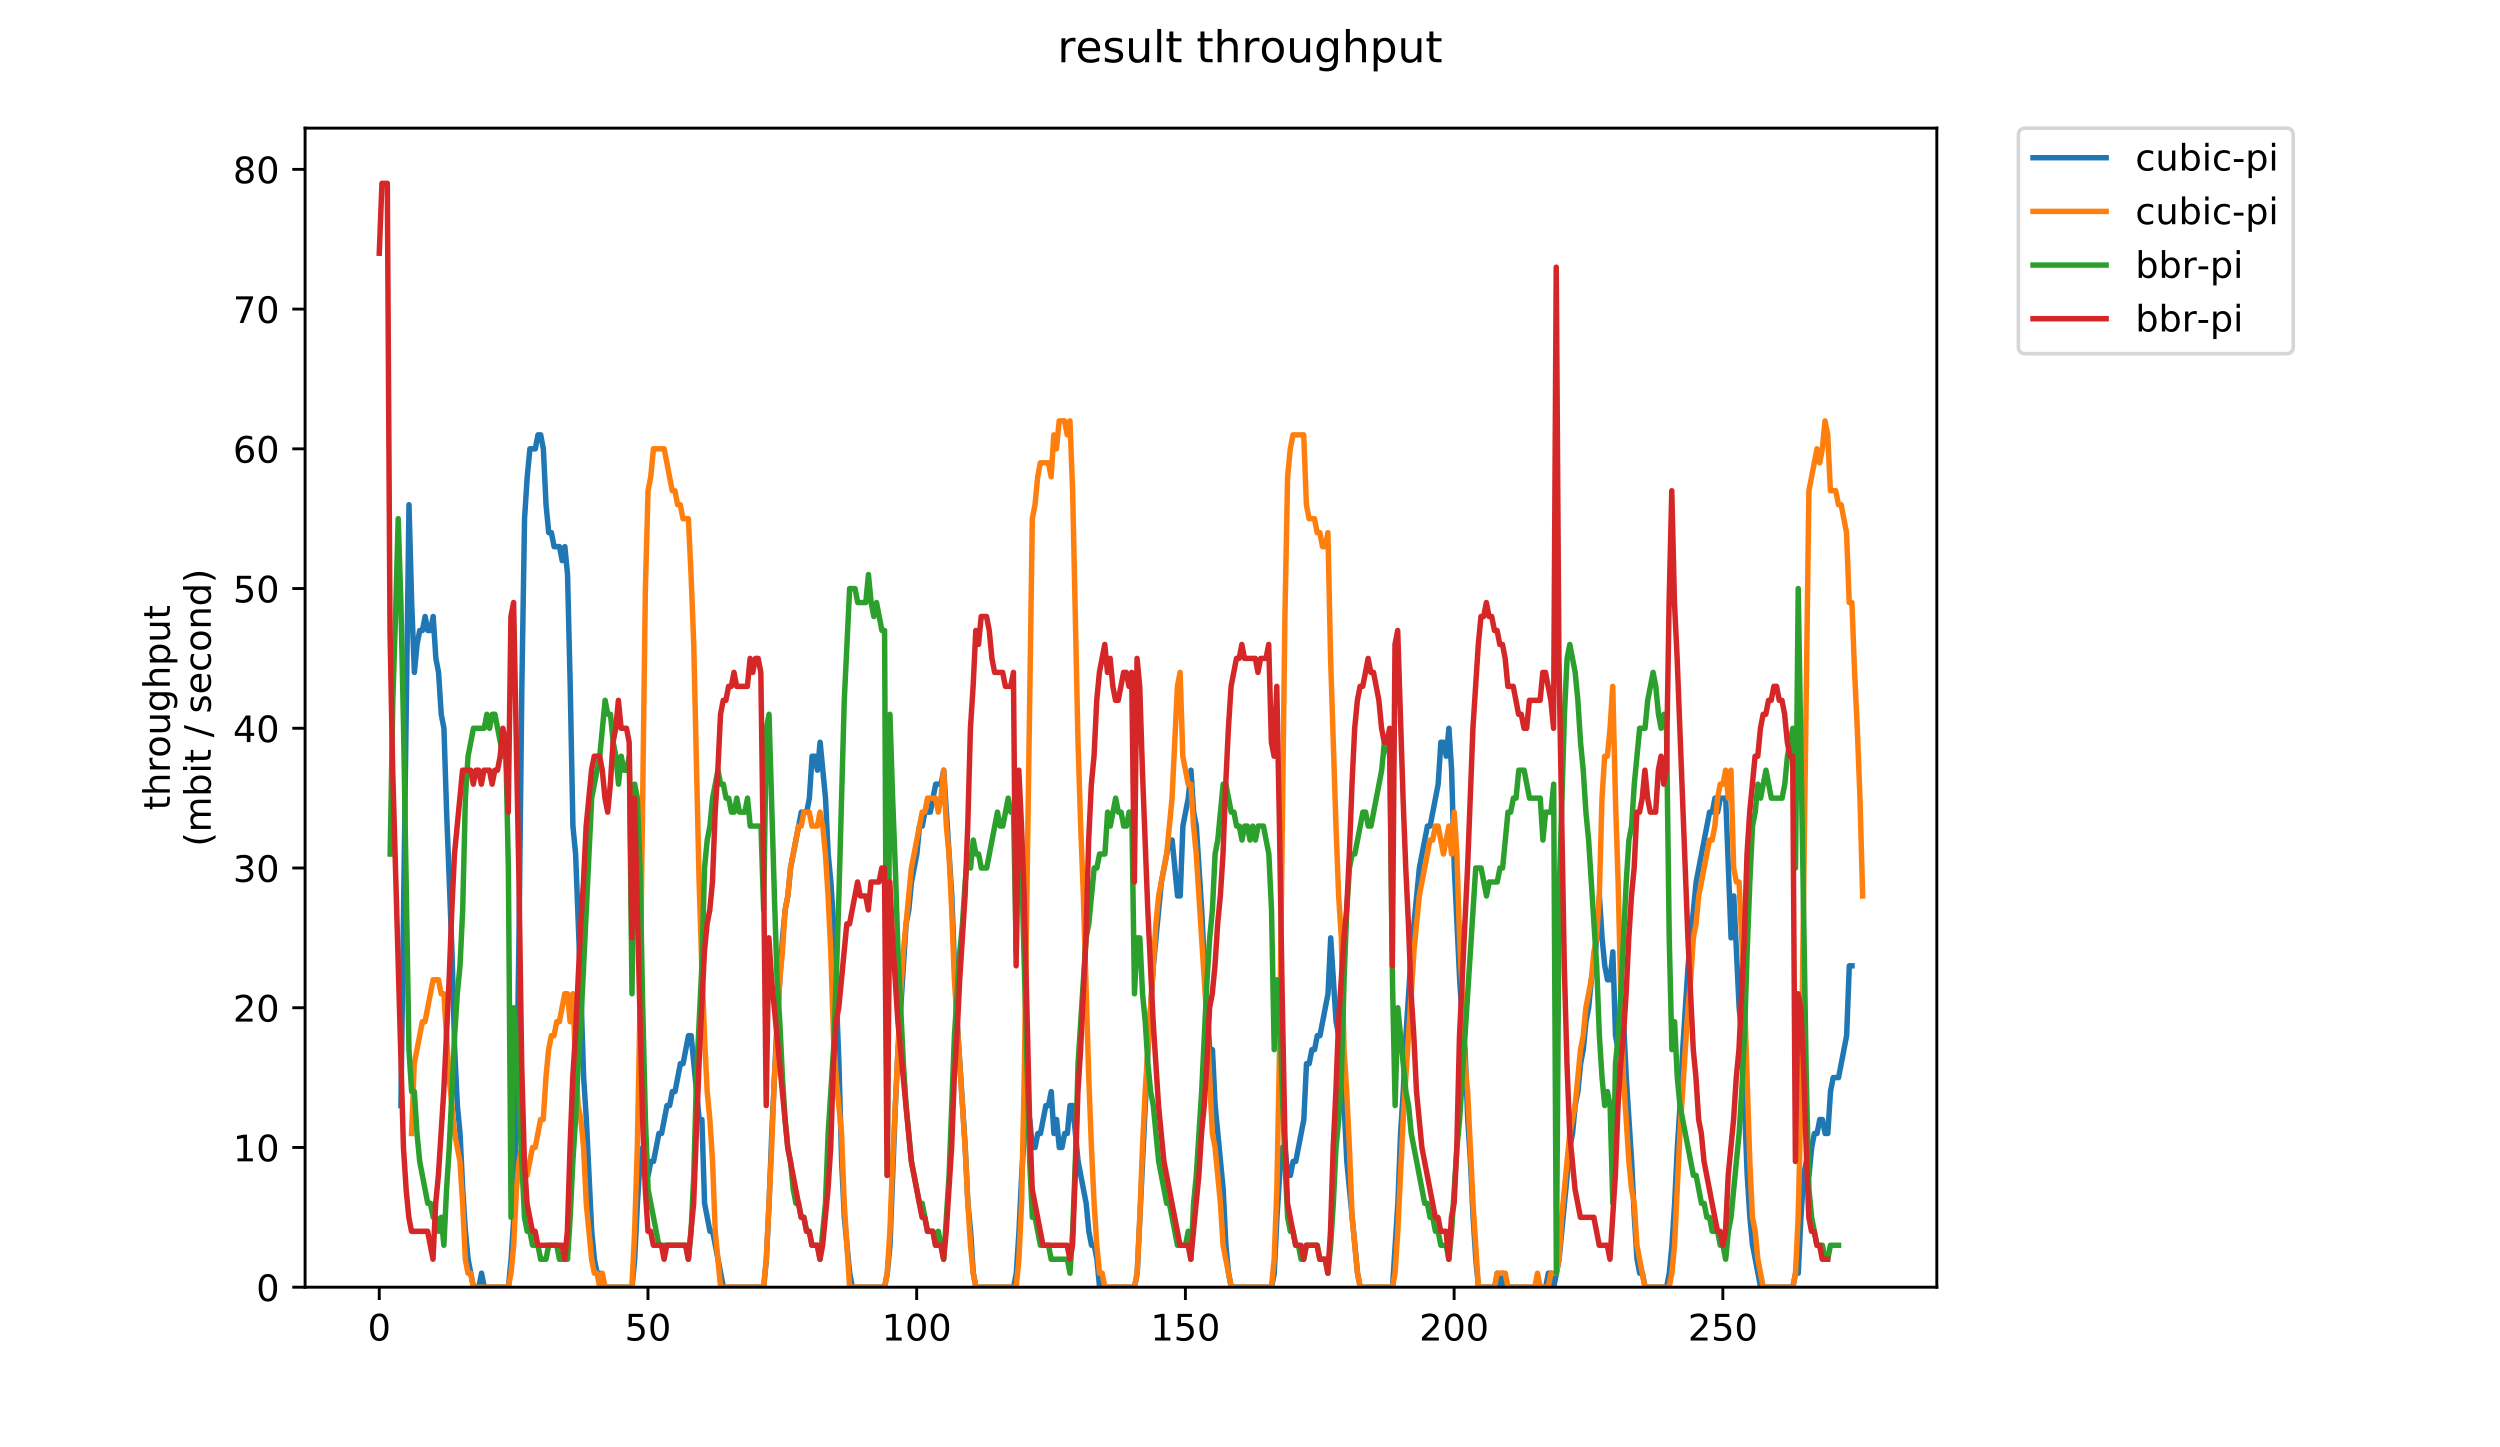<?xml version="1.0" encoding="utf-8" standalone="no"?>
<!DOCTYPE svg PUBLIC "-//W3C//DTD SVG 1.1//EN"
  "http://www.w3.org/Graphics/SVG/1.1/DTD/svg11.dtd">
<!-- Created with matplotlib (https://matplotlib.org/) -->
<svg height="396pt" version="1.1" viewBox="0 0 684 396" width="684pt" xmlns="http://www.w3.org/2000/svg" xmlns:xlink="http://www.w3.org/1999/xlink">
 <defs>
  <style type="text/css">
*{stroke-linecap:butt;stroke-linejoin:round;}
  </style>
 </defs>
 <g id="figure_1">
  <g id="patch_1">
   <path d="M 0 396 
L 684 396 
L 684 0 
L 0 0 
z
" style="fill:#ffffff;"/>
  </g>
  <g id="axes_1">
   <g id="patch_2">
    <path d="M 83.472 352.174 
L 529.913 352.174 
L 529.913 35.062 
L 83.472 35.062 
z
" style="fill:#ffffff;"/>
   </g>
   <g id="matplotlib.axis_1">
    <g id="xtick_1">
     <g id="line2d_1">
      <defs>
       <path d="M 0 0 
L 0 3.5 
" id="mea3d37db70" style="stroke:#000000;stroke-width:0.8;"/>
      </defs>
      <g>
       <use style="stroke:#000000;stroke-width:0.8;" x="103.765" xlink:href="#mea3d37db70" y="352.174"/>
      </g>
     </g>
     <g id="text_1">
      <!-- 0 -->
      <defs>
       <path d="M 31.781 66.406 
Q 24.172 66.406 20.328 58.906 
Q 16.5 51.422 16.5 36.375 
Q 16.5 21.391 20.328 13.891 
Q 24.172 6.391 31.781 6.391 
Q 39.453 6.391 43.281 13.891 
Q 47.125 21.391 47.125 36.375 
Q 47.125 51.422 43.281 58.906 
Q 39.453 66.406 31.781 66.406 
z
M 31.781 74.219 
Q 44.047 74.219 50.516 64.516 
Q 56.984 54.828 56.984 36.375 
Q 56.984 17.969 50.516 8.266 
Q 44.047 -1.422 31.781 -1.422 
Q 19.531 -1.422 13.062 8.266 
Q 6.594 17.969 6.594 36.375 
Q 6.594 54.828 13.062 64.516 
Q 19.531 74.219 31.781 74.219 
z
" id="DejaVuSans-48"/>
      </defs>
      <g transform="translate(100.584 366.773)scale(0.1 -0.1)">
       <use xlink:href="#DejaVuSans-48"/>
      </g>
     </g>
    </g>
    <g id="xtick_2">
     <g id="line2d_2">
      <g>
       <use style="stroke:#000000;stroke-width:0.8;" x="177.286" xlink:href="#mea3d37db70" y="352.174"/>
      </g>
     </g>
     <g id="text_2">
      <!-- 50 -->
      <defs>
       <path d="M 10.797 72.906 
L 49.516 72.906 
L 49.516 64.594 
L 19.828 64.594 
L 19.828 46.734 
Q 21.969 47.469 24.109 47.828 
Q 26.266 48.188 28.422 48.188 
Q 40.625 48.188 47.75 41.5 
Q 54.891 34.812 54.891 23.391 
Q 54.891 11.625 47.562 5.094 
Q 40.234 -1.422 26.906 -1.422 
Q 22.312 -1.422 17.547 -0.641 
Q 12.797 0.141 7.719 1.703 
L 7.719 11.625 
Q 12.109 9.234 16.797 8.062 
Q 21.484 6.891 26.703 6.891 
Q 35.156 6.891 40.078 11.328 
Q 45.016 15.766 45.016 23.391 
Q 45.016 31 40.078 35.438 
Q 35.156 39.891 26.703 39.891 
Q 22.75 39.891 18.812 39.016 
Q 14.891 38.141 10.797 36.281 
z
" id="DejaVuSans-53"/>
      </defs>
      <g transform="translate(170.923 366.773)scale(0.1 -0.1)">
       <use xlink:href="#DejaVuSans-53"/>
       <use x="63.623" xlink:href="#DejaVuSans-48"/>
      </g>
     </g>
    </g>
    <g id="xtick_3">
     <g id="line2d_3">
      <g>
       <use style="stroke:#000000;stroke-width:0.8;" x="250.806" xlink:href="#mea3d37db70" y="352.174"/>
      </g>
     </g>
     <g id="text_3">
      <!-- 100 -->
      <defs>
       <path d="M 12.406 8.297 
L 28.516 8.297 
L 28.516 63.922 
L 10.984 60.406 
L 10.984 69.391 
L 28.422 72.906 
L 38.281 72.906 
L 38.281 8.297 
L 54.391 8.297 
L 54.391 0 
L 12.406 0 
z
" id="DejaVuSans-49"/>
      </defs>
      <g transform="translate(241.262 366.773)scale(0.1 -0.1)">
       <use xlink:href="#DejaVuSans-49"/>
       <use x="63.623" xlink:href="#DejaVuSans-48"/>
       <use x="127.246" xlink:href="#DejaVuSans-48"/>
      </g>
     </g>
    </g>
    <g id="xtick_4">
     <g id="line2d_4">
      <g>
       <use style="stroke:#000000;stroke-width:0.8;" x="324.327" xlink:href="#mea3d37db70" y="352.174"/>
      </g>
     </g>
     <g id="text_4">
      <!-- 150 -->
      <g transform="translate(314.783 366.773)scale(0.1 -0.1)">
       <use xlink:href="#DejaVuSans-49"/>
       <use x="63.623" xlink:href="#DejaVuSans-53"/>
       <use x="127.246" xlink:href="#DejaVuSans-48"/>
      </g>
     </g>
    </g>
    <g id="xtick_5">
     <g id="line2d_5">
      <g>
       <use style="stroke:#000000;stroke-width:0.8;" x="397.847" xlink:href="#mea3d37db70" y="352.174"/>
      </g>
     </g>
     <g id="text_5">
      <!-- 200 -->
      <defs>
       <path d="M 19.188 8.297 
L 53.609 8.297 
L 53.609 0 
L 7.328 0 
L 7.328 8.297 
Q 12.938 14.109 22.625 23.891 
Q 32.328 33.688 34.812 36.531 
Q 39.547 41.844 41.422 45.531 
Q 43.312 49.219 43.312 52.781 
Q 43.312 58.594 39.234 62.25 
Q 35.156 65.922 28.609 65.922 
Q 23.969 65.922 18.812 64.312 
Q 13.672 62.703 7.812 59.422 
L 7.812 69.391 
Q 13.766 71.781 18.938 73 
Q 24.125 74.219 28.422 74.219 
Q 39.75 74.219 46.484 68.547 
Q 53.219 62.891 53.219 53.422 
Q 53.219 48.922 51.531 44.891 
Q 49.859 40.875 45.406 35.406 
Q 44.188 33.984 37.641 27.219 
Q 31.109 20.453 19.188 8.297 
z
" id="DejaVuSans-50"/>
      </defs>
      <g transform="translate(388.303 366.773)scale(0.1 -0.1)">
       <use xlink:href="#DejaVuSans-50"/>
       <use x="63.623" xlink:href="#DejaVuSans-48"/>
       <use x="127.246" xlink:href="#DejaVuSans-48"/>
      </g>
     </g>
    </g>
    <g id="xtick_6">
     <g id="line2d_6">
      <g>
       <use style="stroke:#000000;stroke-width:0.8;" x="471.368" xlink:href="#mea3d37db70" y="352.174"/>
      </g>
     </g>
     <g id="text_6">
      <!-- 250 -->
      <g transform="translate(461.824 366.773)scale(0.1 -0.1)">
       <use xlink:href="#DejaVuSans-50"/>
       <use x="63.623" xlink:href="#DejaVuSans-53"/>
       <use x="127.246" xlink:href="#DejaVuSans-48"/>
      </g>
     </g>
    </g>
   </g>
   <g id="matplotlib.axis_2">
    <g id="ytick_1">
     <g id="line2d_7">
      <defs>
       <path d="M 0 0 
L -3.5 0 
" id="m0acb09af10" style="stroke:#000000;stroke-width:0.8;"/>
      </defs>
      <g>
       <use style="stroke:#000000;stroke-width:0.8;" x="83.472" xlink:href="#m0acb09af10" y="352.174"/>
      </g>
     </g>
     <g id="text_7">
      <!-- 0 -->
      <g transform="translate(70.11 355.973)scale(0.1 -0.1)">
       <use xlink:href="#DejaVuSans-48"/>
      </g>
     </g>
    </g>
    <g id="ytick_2">
     <g id="line2d_8">
      <g>
       <use style="stroke:#000000;stroke-width:0.8;" x="83.472" xlink:href="#m0acb09af10" y="313.945"/>
      </g>
     </g>
     <g id="text_8">
      <!-- 10 -->
      <g transform="translate(63.747 317.744)scale(0.1 -0.1)">
       <use xlink:href="#DejaVuSans-49"/>
       <use x="63.623" xlink:href="#DejaVuSans-48"/>
      </g>
     </g>
    </g>
    <g id="ytick_3">
     <g id="line2d_9">
      <g>
       <use style="stroke:#000000;stroke-width:0.8;" x="83.472" xlink:href="#m0acb09af10" y="275.716"/>
      </g>
     </g>
     <g id="text_9">
      <!-- 20 -->
      <g transform="translate(63.747 279.515)scale(0.1 -0.1)">
       <use xlink:href="#DejaVuSans-50"/>
       <use x="63.623" xlink:href="#DejaVuSans-48"/>
      </g>
     </g>
    </g>
    <g id="ytick_4">
     <g id="line2d_10">
      <g>
       <use style="stroke:#000000;stroke-width:0.8;" x="83.472" xlink:href="#m0acb09af10" y="237.486"/>
      </g>
     </g>
     <g id="text_10">
      <!-- 30 -->
      <defs>
       <path d="M 40.578 39.312 
Q 47.656 37.797 51.625 33 
Q 55.609 28.219 55.609 21.188 
Q 55.609 10.406 48.188 4.484 
Q 40.766 -1.422 27.094 -1.422 
Q 22.516 -1.422 17.656 -0.516 
Q 12.797 0.391 7.625 2.203 
L 7.625 11.719 
Q 11.719 9.328 16.594 8.109 
Q 21.484 6.891 26.812 6.891 
Q 36.078 6.891 40.938 10.547 
Q 45.797 14.203 45.797 21.188 
Q 45.797 27.641 41.281 31.266 
Q 36.766 34.906 28.719 34.906 
L 20.219 34.906 
L 20.219 43.016 
L 29.109 43.016 
Q 36.375 43.016 40.234 45.922 
Q 44.094 48.828 44.094 54.297 
Q 44.094 59.906 40.109 62.906 
Q 36.141 65.922 28.719 65.922 
Q 24.656 65.922 20.016 65.031 
Q 15.375 64.156 9.812 62.312 
L 9.812 71.094 
Q 15.438 72.656 20.344 73.438 
Q 25.25 74.219 29.594 74.219 
Q 40.828 74.219 47.359 69.109 
Q 53.906 64.016 53.906 55.328 
Q 53.906 49.266 50.438 45.094 
Q 46.969 40.922 40.578 39.312 
z
" id="DejaVuSans-51"/>
      </defs>
      <g transform="translate(63.747 241.286)scale(0.1 -0.1)">
       <use xlink:href="#DejaVuSans-51"/>
       <use x="63.623" xlink:href="#DejaVuSans-48"/>
      </g>
     </g>
    </g>
    <g id="ytick_5">
     <g id="line2d_11">
      <g>
       <use style="stroke:#000000;stroke-width:0.8;" x="83.472" xlink:href="#m0acb09af10" y="199.257"/>
      </g>
     </g>
     <g id="text_11">
      <!-- 40 -->
      <defs>
       <path d="M 37.797 64.312 
L 12.891 25.391 
L 37.797 25.391 
z
M 35.203 72.906 
L 47.609 72.906 
L 47.609 25.391 
L 58.016 25.391 
L 58.016 17.188 
L 47.609 17.188 
L 47.609 0 
L 37.797 0 
L 37.797 17.188 
L 4.891 17.188 
L 4.891 26.703 
z
" id="DejaVuSans-52"/>
      </defs>
      <g transform="translate(63.747 203.056)scale(0.1 -0.1)">
       <use xlink:href="#DejaVuSans-52"/>
       <use x="63.623" xlink:href="#DejaVuSans-48"/>
      </g>
     </g>
    </g>
    <g id="ytick_6">
     <g id="line2d_12">
      <g>
       <use style="stroke:#000000;stroke-width:0.8;" x="83.472" xlink:href="#m0acb09af10" y="161.028"/>
      </g>
     </g>
     <g id="text_12">
      <!-- 50 -->
      <g transform="translate(63.747 164.827)scale(0.1 -0.1)">
       <use xlink:href="#DejaVuSans-53"/>
       <use x="63.623" xlink:href="#DejaVuSans-48"/>
      </g>
     </g>
    </g>
    <g id="ytick_7">
     <g id="line2d_13">
      <g>
       <use style="stroke:#000000;stroke-width:0.8;" x="83.472" xlink:href="#m0acb09af10" y="122.799"/>
      </g>
     </g>
     <g id="text_13">
      <!-- 60 -->
      <defs>
       <path d="M 33.016 40.375 
Q 26.375 40.375 22.484 35.828 
Q 18.609 31.297 18.609 23.391 
Q 18.609 15.531 22.484 10.953 
Q 26.375 6.391 33.016 6.391 
Q 39.656 6.391 43.531 10.953 
Q 47.406 15.531 47.406 23.391 
Q 47.406 31.297 43.531 35.828 
Q 39.656 40.375 33.016 40.375 
z
M 52.594 71.297 
L 52.594 62.312 
Q 48.875 64.062 45.094 64.984 
Q 41.312 65.922 37.594 65.922 
Q 27.828 65.922 22.672 59.328 
Q 17.531 52.734 16.797 39.406 
Q 19.672 43.656 24.016 45.922 
Q 28.375 48.188 33.594 48.188 
Q 44.578 48.188 50.953 41.516 
Q 57.328 34.859 57.328 23.391 
Q 57.328 12.156 50.688 5.359 
Q 44.047 -1.422 33.016 -1.422 
Q 20.359 -1.422 13.672 8.266 
Q 6.984 17.969 6.984 36.375 
Q 6.984 53.656 15.188 63.938 
Q 23.391 74.219 37.203 74.219 
Q 40.922 74.219 44.703 73.484 
Q 48.484 72.75 52.594 71.297 
z
" id="DejaVuSans-54"/>
      </defs>
      <g transform="translate(63.747 126.598)scale(0.1 -0.1)">
       <use xlink:href="#DejaVuSans-54"/>
       <use x="63.623" xlink:href="#DejaVuSans-48"/>
      </g>
     </g>
    </g>
    <g id="ytick_8">
     <g id="line2d_14">
      <g>
       <use style="stroke:#000000;stroke-width:0.8;" x="83.472" xlink:href="#m0acb09af10" y="84.569"/>
      </g>
     </g>
     <g id="text_14">
      <!-- 70 -->
      <defs>
       <path d="M 8.203 72.906 
L 55.078 72.906 
L 55.078 68.703 
L 28.609 0 
L 18.312 0 
L 43.219 64.594 
L 8.203 64.594 
z
" id="DejaVuSans-55"/>
      </defs>
      <g transform="translate(63.747 88.369)scale(0.1 -0.1)">
       <use xlink:href="#DejaVuSans-55"/>
       <use x="63.623" xlink:href="#DejaVuSans-48"/>
      </g>
     </g>
    </g>
    <g id="ytick_9">
     <g id="line2d_15">
      <g>
       <use style="stroke:#000000;stroke-width:0.8;" x="83.472" xlink:href="#m0acb09af10" y="46.34"/>
      </g>
     </g>
     <g id="text_15">
      <!-- 80 -->
      <defs>
       <path d="M 31.781 34.625 
Q 24.75 34.625 20.719 30.859 
Q 16.703 27.094 16.703 20.516 
Q 16.703 13.922 20.719 10.156 
Q 24.75 6.391 31.781 6.391 
Q 38.812 6.391 42.859 10.172 
Q 46.922 13.969 46.922 20.516 
Q 46.922 27.094 42.891 30.859 
Q 38.875 34.625 31.781 34.625 
z
M 21.922 38.812 
Q 15.578 40.375 12.031 44.719 
Q 8.5 49.078 8.5 55.328 
Q 8.5 64.062 14.719 69.141 
Q 20.953 74.219 31.781 74.219 
Q 42.672 74.219 48.875 69.141 
Q 55.078 64.062 55.078 55.328 
Q 55.078 49.078 51.531 44.719 
Q 48 40.375 41.703 38.812 
Q 48.828 37.156 52.797 32.312 
Q 56.781 27.484 56.781 20.516 
Q 56.781 9.906 50.312 4.234 
Q 43.844 -1.422 31.781 -1.422 
Q 19.734 -1.422 13.25 4.234 
Q 6.781 9.906 6.781 20.516 
Q 6.781 27.484 10.781 32.312 
Q 14.797 37.156 21.922 38.812 
z
M 18.312 54.391 
Q 18.312 48.734 21.844 45.562 
Q 25.391 42.391 31.781 42.391 
Q 38.141 42.391 41.719 45.562 
Q 45.312 48.734 45.312 54.391 
Q 45.312 60.062 41.719 63.234 
Q 38.141 66.406 31.781 66.406 
Q 25.391 66.406 21.844 63.234 
Q 18.312 60.062 18.312 54.391 
z
" id="DejaVuSans-56"/>
      </defs>
      <g transform="translate(63.747 50.139)scale(0.1 -0.1)">
       <use xlink:href="#DejaVuSans-56"/>
       <use x="63.623" xlink:href="#DejaVuSans-48"/>
      </g>
     </g>
    </g>
    <g id="text_16">
     <!-- throughput -->
     <defs>
      <path d="M 18.312 70.219 
L 18.312 54.688 
L 36.812 54.688 
L 36.812 47.703 
L 18.312 47.703 
L 18.312 18.016 
Q 18.312 11.328 20.141 9.422 
Q 21.969 7.516 27.594 7.516 
L 36.812 7.516 
L 36.812 0 
L 27.594 0 
Q 17.188 0 13.234 3.875 
Q 9.281 7.766 9.281 18.016 
L 9.281 47.703 
L 2.688 47.703 
L 2.688 54.688 
L 9.281 54.688 
L 9.281 70.219 
z
" id="DejaVuSans-116"/>
      <path d="M 54.891 33.016 
L 54.891 0 
L 45.906 0 
L 45.906 32.719 
Q 45.906 40.484 42.875 44.328 
Q 39.844 48.188 33.797 48.188 
Q 26.516 48.188 22.312 43.547 
Q 18.109 38.922 18.109 30.906 
L 18.109 0 
L 9.078 0 
L 9.078 75.984 
L 18.109 75.984 
L 18.109 46.188 
Q 21.344 51.125 25.703 53.562 
Q 30.078 56 35.797 56 
Q 45.219 56 50.047 50.172 
Q 54.891 44.344 54.891 33.016 
z
" id="DejaVuSans-104"/>
      <path d="M 41.109 46.297 
Q 39.594 47.172 37.812 47.578 
Q 36.031 48 33.891 48 
Q 26.266 48 22.188 43.047 
Q 18.109 38.094 18.109 28.812 
L 18.109 0 
L 9.078 0 
L 9.078 54.688 
L 18.109 54.688 
L 18.109 46.188 
Q 20.953 51.172 25.484 53.578 
Q 30.031 56 36.531 56 
Q 37.453 56 38.578 55.875 
Q 39.703 55.766 41.062 55.516 
z
" id="DejaVuSans-114"/>
      <path d="M 30.609 48.391 
Q 23.391 48.391 19.188 42.75 
Q 14.984 37.109 14.984 27.297 
Q 14.984 17.484 19.156 11.844 
Q 23.344 6.203 30.609 6.203 
Q 37.797 6.203 41.984 11.859 
Q 46.188 17.531 46.188 27.297 
Q 46.188 37.016 41.984 42.703 
Q 37.797 48.391 30.609 48.391 
z
M 30.609 56 
Q 42.328 56 49.016 48.375 
Q 55.719 40.766 55.719 27.297 
Q 55.719 13.875 49.016 6.219 
Q 42.328 -1.422 30.609 -1.422 
Q 18.844 -1.422 12.172 6.219 
Q 5.516 13.875 5.516 27.297 
Q 5.516 40.766 12.172 48.375 
Q 18.844 56 30.609 56 
z
" id="DejaVuSans-111"/>
      <path d="M 8.5 21.578 
L 8.5 54.688 
L 17.484 54.688 
L 17.484 21.922 
Q 17.484 14.156 20.5 10.266 
Q 23.531 6.391 29.594 6.391 
Q 36.859 6.391 41.078 11.031 
Q 45.312 15.672 45.312 23.688 
L 45.312 54.688 
L 54.297 54.688 
L 54.297 0 
L 45.312 0 
L 45.312 8.406 
Q 42.047 3.422 37.719 1 
Q 33.406 -1.422 27.688 -1.422 
Q 18.266 -1.422 13.375 4.438 
Q 8.5 10.297 8.5 21.578 
z
M 31.109 56 
z
" id="DejaVuSans-117"/>
      <path d="M 45.406 27.984 
Q 45.406 37.75 41.375 43.109 
Q 37.359 48.484 30.078 48.484 
Q 22.859 48.484 18.828 43.109 
Q 14.797 37.75 14.797 27.984 
Q 14.797 18.266 18.828 12.891 
Q 22.859 7.516 30.078 7.516 
Q 37.359 7.516 41.375 12.891 
Q 45.406 18.266 45.406 27.984 
z
M 54.391 6.781 
Q 54.391 -7.172 48.188 -13.984 
Q 42 -20.797 29.203 -20.797 
Q 24.469 -20.797 20.266 -20.094 
Q 16.062 -19.391 12.109 -17.922 
L 12.109 -9.188 
Q 16.062 -11.328 19.922 -12.344 
Q 23.781 -13.375 27.781 -13.375 
Q 36.625 -13.375 41.016 -8.766 
Q 45.406 -4.156 45.406 5.172 
L 45.406 9.625 
Q 42.625 4.781 38.281 2.391 
Q 33.938 0 27.875 0 
Q 17.828 0 11.672 7.656 
Q 5.516 15.328 5.516 27.984 
Q 5.516 40.672 11.672 48.328 
Q 17.828 56 27.875 56 
Q 33.938 56 38.281 53.609 
Q 42.625 51.219 45.406 46.391 
L 45.406 54.688 
L 54.391 54.688 
z
" id="DejaVuSans-103"/>
      <path d="M 18.109 8.203 
L 18.109 -20.797 
L 9.078 -20.797 
L 9.078 54.688 
L 18.109 54.688 
L 18.109 46.391 
Q 20.953 51.266 25.266 53.625 
Q 29.594 56 35.594 56 
Q 45.562 56 51.781 48.094 
Q 58.016 40.188 58.016 27.297 
Q 58.016 14.406 51.781 6.484 
Q 45.562 -1.422 35.594 -1.422 
Q 29.594 -1.422 25.266 0.953 
Q 20.953 3.328 18.109 8.203 
z
M 48.688 27.297 
Q 48.688 37.203 44.609 42.844 
Q 40.531 48.484 33.406 48.484 
Q 26.266 48.484 22.188 42.844 
Q 18.109 37.203 18.109 27.297 
Q 18.109 17.391 22.188 11.75 
Q 26.266 6.109 33.406 6.109 
Q 40.531 6.109 44.609 11.75 
Q 48.688 17.391 48.688 27.297 
z
" id="DejaVuSans-112"/>
     </defs>
     <g transform="translate(46.47 221.675)rotate(-90)scale(0.1 -0.1)">
      <use xlink:href="#DejaVuSans-116"/>
      <use x="39.209" xlink:href="#DejaVuSans-104"/>
      <use x="102.588" xlink:href="#DejaVuSans-114"/>
      <use x="143.67" xlink:href="#DejaVuSans-111"/>
      <use x="204.852" xlink:href="#DejaVuSans-117"/>
      <use x="268.23" xlink:href="#DejaVuSans-103"/>
      <use x="331.707" xlink:href="#DejaVuSans-104"/>
      <use x="395.086" xlink:href="#DejaVuSans-112"/>
      <use x="458.562" xlink:href="#DejaVuSans-117"/>
      <use x="521.941" xlink:href="#DejaVuSans-116"/>
     </g>
     <!-- (mbit / second) -->
     <defs>
      <path d="M 31 75.875 
Q 24.469 64.656 21.281 53.656 
Q 18.109 42.672 18.109 31.391 
Q 18.109 20.125 21.312 9.062 
Q 24.516 -2 31 -13.188 
L 23.188 -13.188 
Q 15.875 -1.703 12.234 9.375 
Q 8.594 20.453 8.594 31.391 
Q 8.594 42.281 12.203 53.312 
Q 15.828 64.359 23.188 75.875 
z
" id="DejaVuSans-40"/>
      <path d="M 52 44.188 
Q 55.375 50.25 60.062 53.125 
Q 64.75 56 71.094 56 
Q 79.641 56 84.281 50.016 
Q 88.922 44.047 88.922 33.016 
L 88.922 0 
L 79.891 0 
L 79.891 32.719 
Q 79.891 40.578 77.094 44.375 
Q 74.312 48.188 68.609 48.188 
Q 61.625 48.188 57.562 43.547 
Q 53.516 38.922 53.516 30.906 
L 53.516 0 
L 44.484 0 
L 44.484 32.719 
Q 44.484 40.625 41.703 44.406 
Q 38.922 48.188 33.109 48.188 
Q 26.219 48.188 22.156 43.531 
Q 18.109 38.875 18.109 30.906 
L 18.109 0 
L 9.078 0 
L 9.078 54.688 
L 18.109 54.688 
L 18.109 46.188 
Q 21.188 51.219 25.484 53.609 
Q 29.781 56 35.688 56 
Q 41.656 56 45.828 52.969 
Q 50 49.953 52 44.188 
z
" id="DejaVuSans-109"/>
      <path d="M 48.688 27.297 
Q 48.688 37.203 44.609 42.844 
Q 40.531 48.484 33.406 48.484 
Q 26.266 48.484 22.188 42.844 
Q 18.109 37.203 18.109 27.297 
Q 18.109 17.391 22.188 11.75 
Q 26.266 6.109 33.406 6.109 
Q 40.531 6.109 44.609 11.75 
Q 48.688 17.391 48.688 27.297 
z
M 18.109 46.391 
Q 20.953 51.266 25.266 53.625 
Q 29.594 56 35.594 56 
Q 45.562 56 51.781 48.094 
Q 58.016 40.188 58.016 27.297 
Q 58.016 14.406 51.781 6.484 
Q 45.562 -1.422 35.594 -1.422 
Q 29.594 -1.422 25.266 0.953 
Q 20.953 3.328 18.109 8.203 
L 18.109 0 
L 9.078 0 
L 9.078 75.984 
L 18.109 75.984 
z
" id="DejaVuSans-98"/>
      <path d="M 9.422 54.688 
L 18.406 54.688 
L 18.406 0 
L 9.422 0 
z
M 9.422 75.984 
L 18.406 75.984 
L 18.406 64.594 
L 9.422 64.594 
z
" id="DejaVuSans-105"/>
      <path id="DejaVuSans-32"/>
      <path d="M 25.391 72.906 
L 33.688 72.906 
L 8.297 -9.281 
L 0 -9.281 
z
" id="DejaVuSans-47"/>
      <path d="M 44.281 53.078 
L 44.281 44.578 
Q 40.484 46.531 36.375 47.5 
Q 32.281 48.484 27.875 48.484 
Q 21.188 48.484 17.844 46.438 
Q 14.5 44.391 14.5 40.281 
Q 14.5 37.156 16.891 35.375 
Q 19.281 33.594 26.516 31.984 
L 29.594 31.297 
Q 39.156 29.25 43.188 25.516 
Q 47.219 21.781 47.219 15.094 
Q 47.219 7.469 41.188 3.016 
Q 35.156 -1.422 24.609 -1.422 
Q 20.219 -1.422 15.453 -0.562 
Q 10.688 0.297 5.422 2 
L 5.422 11.281 
Q 10.406 8.688 15.234 7.391 
Q 20.062 6.109 24.812 6.109 
Q 31.156 6.109 34.562 8.281 
Q 37.984 10.453 37.984 14.406 
Q 37.984 18.062 35.516 20.016 
Q 33.062 21.969 24.703 23.781 
L 21.578 24.516 
Q 13.234 26.266 9.516 29.906 
Q 5.812 33.547 5.812 39.891 
Q 5.812 47.609 11.281 51.797 
Q 16.75 56 26.812 56 
Q 31.781 56 36.172 55.266 
Q 40.578 54.547 44.281 53.078 
z
" id="DejaVuSans-115"/>
      <path d="M 56.203 29.594 
L 56.203 25.203 
L 14.891 25.203 
Q 15.484 15.922 20.484 11.062 
Q 25.484 6.203 34.422 6.203 
Q 39.594 6.203 44.453 7.469 
Q 49.312 8.734 54.109 11.281 
L 54.109 2.781 
Q 49.266 0.734 44.188 -0.344 
Q 39.109 -1.422 33.891 -1.422 
Q 20.797 -1.422 13.156 6.188 
Q 5.516 13.812 5.516 26.812 
Q 5.516 40.234 12.766 48.109 
Q 20.016 56 32.328 56 
Q 43.359 56 49.781 48.891 
Q 56.203 41.797 56.203 29.594 
z
M 47.219 32.234 
Q 47.125 39.594 43.094 43.984 
Q 39.062 48.391 32.422 48.391 
Q 24.906 48.391 20.391 44.141 
Q 15.875 39.891 15.188 32.172 
z
" id="DejaVuSans-101"/>
      <path d="M 48.781 52.594 
L 48.781 44.188 
Q 44.969 46.297 41.141 47.344 
Q 37.312 48.391 33.406 48.391 
Q 24.656 48.391 19.812 42.844 
Q 14.984 37.312 14.984 27.297 
Q 14.984 17.281 19.812 11.734 
Q 24.656 6.203 33.406 6.203 
Q 37.312 6.203 41.141 7.25 
Q 44.969 8.297 48.781 10.406 
L 48.781 2.094 
Q 45.016 0.344 40.984 -0.531 
Q 36.969 -1.422 32.422 -1.422 
Q 20.062 -1.422 12.781 6.344 
Q 5.516 14.109 5.516 27.297 
Q 5.516 40.672 12.859 48.328 
Q 20.219 56 33.016 56 
Q 37.156 56 41.109 55.141 
Q 45.062 54.297 48.781 52.594 
z
" id="DejaVuSans-99"/>
      <path d="M 54.891 33.016 
L 54.891 0 
L 45.906 0 
L 45.906 32.719 
Q 45.906 40.484 42.875 44.328 
Q 39.844 48.188 33.797 48.188 
Q 26.516 48.188 22.312 43.547 
Q 18.109 38.922 18.109 30.906 
L 18.109 0 
L 9.078 0 
L 9.078 54.688 
L 18.109 54.688 
L 18.109 46.188 
Q 21.344 51.125 25.703 53.562 
Q 30.078 56 35.797 56 
Q 45.219 56 50.047 50.172 
Q 54.891 44.344 54.891 33.016 
z
" id="DejaVuSans-110"/>
      <path d="M 45.406 46.391 
L 45.406 75.984 
L 54.391 75.984 
L 54.391 0 
L 45.406 0 
L 45.406 8.203 
Q 42.578 3.328 38.25 0.953 
Q 33.938 -1.422 27.875 -1.422 
Q 17.969 -1.422 11.734 6.484 
Q 5.516 14.406 5.516 27.297 
Q 5.516 40.188 11.734 48.094 
Q 17.969 56 27.875 56 
Q 33.938 56 38.25 53.625 
Q 42.578 51.266 45.406 46.391 
z
M 14.797 27.297 
Q 14.797 17.391 18.875 11.75 
Q 22.953 6.109 30.078 6.109 
Q 37.203 6.109 41.297 11.75 
Q 45.406 17.391 45.406 27.297 
Q 45.406 37.203 41.297 42.844 
Q 37.203 48.484 30.078 48.484 
Q 22.953 48.484 18.875 42.844 
Q 14.797 37.203 14.797 27.297 
z
" id="DejaVuSans-100"/>
      <path d="M 8.016 75.875 
L 15.828 75.875 
Q 23.141 64.359 26.781 53.312 
Q 30.422 42.281 30.422 31.391 
Q 30.422 20.453 26.781 9.375 
Q 23.141 -1.703 15.828 -13.188 
L 8.016 -13.188 
Q 14.5 -2 17.703 9.062 
Q 20.906 20.125 20.906 31.391 
Q 20.906 42.672 17.703 53.656 
Q 14.5 64.656 8.016 75.875 
z
" id="DejaVuSans-41"/>
     </defs>
     <g transform="translate(57.668 231.609)rotate(-90)scale(0.1 -0.1)">
      <use xlink:href="#DejaVuSans-40"/>
      <use x="39.014" xlink:href="#DejaVuSans-109"/>
      <use x="136.426" xlink:href="#DejaVuSans-98"/>
      <use x="199.902" xlink:href="#DejaVuSans-105"/>
      <use x="227.686" xlink:href="#DejaVuSans-116"/>
      <use x="266.895" xlink:href="#DejaVuSans-32"/>
      <use x="298.682" xlink:href="#DejaVuSans-47"/>
      <use x="332.373" xlink:href="#DejaVuSans-32"/>
      <use x="364.16" xlink:href="#DejaVuSans-115"/>
      <use x="416.26" xlink:href="#DejaVuSans-101"/>
      <use x="477.783" xlink:href="#DejaVuSans-99"/>
      <use x="532.764" xlink:href="#DejaVuSans-111"/>
      <use x="593.945" xlink:href="#DejaVuSans-110"/>
      <use x="657.324" xlink:href="#DejaVuSans-100"/>
      <use x="720.801" xlink:href="#DejaVuSans-41"/>
     </g>
    </g>
   </g>
   <g id="line2d_16">
    <path clip-path="url(#p9d93d710d5)" d="M 109.695 302.476 
L 111.901 138.09 
L 112.636 164.851 
L 113.371 183.965 
L 114.106 176.32 
L 114.842 172.497 
L 115.577 172.497 
L 116.312 168.674 
L 117.047 172.497 
L 117.783 172.497 
L 118.518 168.674 
L 119.253 180.143 
L 119.988 183.965 
L 120.723 195.434 
L 121.459 199.257 
L 122.194 222.195 
L 123.664 260.424 
L 124.399 287.184 
L 125.135 302.476 
L 125.87 310.122 
L 126.605 325.414 
L 127.34 336.882 
L 128.075 344.528 
L 129.546 352.174 
L 131.016 352.174 
L 131.751 348.351 
L 132.487 352.174 
L 139.103 352.174 
L 139.839 344.528 
L 140.574 333.06 
L 141.309 302.476 
L 142.044 252.778 
L 142.779 187.788 
L 143.515 141.913 
L 144.25 130.444 
L 144.985 122.799 
L 146.456 122.799 
L 147.191 118.976 
L 147.926 118.976 
L 148.661 122.799 
L 149.396 138.09 
L 150.132 145.736 
L 150.867 145.736 
L 151.602 149.559 
L 153.072 149.559 
L 153.808 153.382 
L 154.543 149.559 
L 155.278 157.205 
L 156.013 187.788 
L 156.748 226.018 
L 157.484 233.663 
L 158.954 271.893 
L 159.689 294.83 
L 160.424 306.299 
L 161.895 336.882 
L 162.63 344.528 
L 163.365 348.351 
L 164.1 348.351 
L 164.836 352.174 
L 172.923 352.174 
L 173.658 344.528 
L 174.393 329.237 
L 175.128 317.768 
L 175.864 313.945 
L 177.334 321.591 
L 178.069 317.768 
L 178.805 317.768 
L 180.275 310.122 
L 181.01 310.122 
L 182.481 302.476 
L 183.216 302.476 
L 183.951 298.653 
L 184.686 298.653 
L 186.157 291.007 
L 186.892 291.007 
L 188.362 283.362 
L 189.097 283.362 
L 191.303 306.299 
L 192.038 306.299 
L 192.773 329.237 
L 194.244 336.882 
L 194.979 336.882 
L 197.92 352.174 
L 208.948 352.174 
L 209.683 344.528 
L 210.418 329.237 
L 211.154 310.122 
L 212.624 279.539 
L 214.094 256.601 
L 214.83 248.955 
L 215.565 245.132 
L 216.3 237.486 
L 219.241 222.195 
L 220.711 222.195 
L 221.446 218.372 
L 222.182 206.903 
L 222.917 206.903 
L 223.652 210.726 
L 224.387 203.08 
L 225.858 218.372 
L 226.593 233.663 
L 227.328 241.309 
L 228.063 252.778 
L 229.534 291.007 
L 230.269 317.768 
L 231.004 333.06 
L 232.474 348.351 
L 233.21 352.174 
L 242.032 352.174 
L 242.767 348.351 
L 243.503 340.705 
L 244.973 302.476 
L 245.708 287.184 
L 247.914 252.778 
L 248.649 248.955 
L 249.384 241.309 
L 250.855 233.663 
L 251.59 226.018 
L 252.325 226.018 
L 253.06 222.195 
L 254.531 222.195 
L 256.001 214.549 
L 257.471 214.549 
L 258.207 210.726 
L 260.412 245.132 
L 261.147 264.247 
L 261.883 279.539 
L 264.088 313.945 
L 264.823 329.237 
L 265.559 336.882 
L 266.294 348.351 
L 267.029 352.174 
L 277.322 352.174 
L 278.057 348.351 
L 278.792 336.882 
L 279.528 321.591 
L 280.263 310.122 
L 280.998 302.476 
L 281.733 306.299 
L 282.468 313.945 
L 283.204 313.945 
L 283.939 310.122 
L 284.674 310.122 
L 286.144 302.476 
L 286.88 302.476 
L 287.615 298.653 
L 288.35 310.122 
L 289.085 306.299 
L 289.82 313.945 
L 290.556 313.945 
L 291.291 310.122 
L 292.026 310.122 
L 292.761 302.476 
L 293.496 302.476 
L 294.967 317.768 
L 297.172 329.237 
L 297.908 336.882 
L 298.643 340.705 
L 299.378 340.705 
L 300.113 344.528 
L 300.849 352.174 
L 310.406 352.174 
L 311.141 348.351 
L 314.082 287.184 
L 315.553 264.247 
L 317.758 241.309 
L 319.964 229.841 
L 320.699 229.841 
L 322.169 245.132 
L 322.905 245.132 
L 323.64 226.018 
L 325.11 218.372 
L 325.845 210.726 
L 326.581 222.195 
L 327.316 226.018 
L 328.786 248.955 
L 329.522 264.247 
L 330.992 287.184 
L 331.727 287.184 
L 332.462 302.476 
L 334.668 325.414 
L 335.403 340.705 
L 336.138 348.351 
L 336.874 352.174 
L 347.902 352.174 
L 348.637 348.351 
L 349.372 333.06 
L 350.107 321.591 
L 350.842 313.945 
L 351.578 313.945 
L 352.313 321.591 
L 353.048 321.591 
L 353.783 317.768 
L 354.518 317.768 
L 356.724 306.299 
L 357.459 291.007 
L 358.194 291.007 
L 358.93 287.184 
L 359.665 287.184 
L 360.4 283.362 
L 361.135 283.362 
L 363.341 271.893 
L 364.076 256.601 
L 365.547 279.539 
L 366.282 283.362 
L 367.017 294.83 
L 367.752 302.476 
L 368.487 317.768 
L 371.428 348.351 
L 372.163 352.174 
L 380.986 352.174 
L 382.456 329.237 
L 383.191 310.122 
L 383.927 298.653 
L 384.662 283.362 
L 386.132 260.424 
L 388.338 237.486 
L 390.544 226.018 
L 391.279 226.018 
L 393.484 214.549 
L 394.22 203.08 
L 394.955 203.08 
L 395.69 206.903 
L 396.425 199.257 
L 397.16 210.726 
L 397.896 237.486 
L 399.366 268.07 
L 400.101 279.539 
L 400.836 287.184 
L 401.572 306.299 
L 402.307 317.768 
L 403.042 333.06 
L 403.777 344.528 
L 404.512 352.174 
L 408.924 352.174 
L 409.659 348.351 
L 410.394 352.174 
L 411.129 348.351 
L 411.864 352.174 
L 422.893 352.174 
L 423.628 348.351 
L 424.363 348.351 
L 425.098 352.174 
L 426.569 344.528 
L 429.509 313.945 
L 430.245 310.122 
L 430.98 302.476 
L 431.715 298.653 
L 432.45 291.007 
L 433.185 287.184 
L 433.921 279.539 
L 434.656 275.716 
L 435.391 268.07 
L 436.126 264.247 
L 436.861 256.601 
L 437.597 245.132 
L 438.332 256.601 
L 439.067 264.247 
L 439.802 268.07 
L 440.537 268.07 
L 441.273 260.424 
L 442.008 283.362 
L 442.743 287.184 
L 443.478 279.539 
L 444.213 279.539 
L 444.949 294.83 
L 446.419 317.768 
L 447.154 333.06 
L 447.889 344.528 
L 448.625 348.351 
L 449.36 348.351 
L 450.095 352.174 
L 455.977 352.174 
L 456.712 348.351 
L 457.447 340.705 
L 458.182 329.237 
L 458.918 313.945 
L 459.653 302.476 
L 460.388 287.184 
L 461.858 264.247 
L 464.064 241.309 
L 467.74 222.195 
L 468.475 222.195 
L 469.21 218.372 
L 469.946 222.195 
L 470.681 218.372 
L 472.151 218.372 
L 473.622 256.601 
L 474.357 245.132 
L 475.827 275.716 
L 476.562 283.362 
L 478.033 321.591 
L 478.768 333.06 
L 479.503 340.705 
L 481.709 352.174 
L 490.531 352.174 
L 491.267 348.351 
L 492.002 348.351 
L 492.737 333.06 
L 493.472 321.591 
L 494.207 317.768 
L 494.943 321.591 
L 495.678 313.945 
L 496.413 310.122 
L 497.148 310.122 
L 497.883 306.299 
L 498.619 306.299 
L 499.354 310.122 
L 500.089 310.122 
L 500.824 298.653 
L 501.559 294.83 
L 503.03 294.83 
L 505.235 283.362 
L 505.971 264.247 
L 506.706 264.247 
L 506.706 264.247 
" style="fill:none;stroke:#1f77b4;stroke-linecap:square;stroke-width:1.5;"/>
   </g>
   <g id="line2d_17">
    <path clip-path="url(#p9d93d710d5)" d="M 112.61 310.122 
L 113.345 291.007 
L 115.55 279.539 
L 116.286 279.539 
L 118.491 268.07 
L 119.962 268.07 
L 120.697 271.893 
L 121.432 271.893 
L 122.902 294.83 
L 124.373 310.122 
L 125.843 317.768 
L 126.579 329.237 
L 127.314 344.528 
L 128.049 348.351 
L 128.784 348.351 
L 129.519 352.174 
L 139.077 352.174 
L 139.812 348.351 
L 140.547 340.705 
L 141.283 325.414 
L 142.018 317.768 
L 142.753 313.945 
L 144.223 321.591 
L 145.694 313.945 
L 146.429 313.945 
L 147.899 306.299 
L 148.635 306.299 
L 149.37 294.83 
L 150.105 287.184 
L 150.84 283.362 
L 151.575 283.362 
L 152.311 279.539 
L 153.046 279.539 
L 154.516 271.893 
L 155.251 271.893 
L 155.987 279.539 
L 156.722 271.893 
L 157.457 291.007 
L 158.192 302.476 
L 158.928 306.299 
L 159.663 313.945 
L 160.398 329.237 
L 161.868 344.528 
L 162.604 348.351 
L 163.339 348.351 
L 164.074 352.174 
L 164.809 348.351 
L 165.544 352.174 
L 172.896 352.174 
L 173.632 336.882 
L 174.367 313.945 
L 175.102 275.716 
L 176.572 161.028 
L 177.308 134.267 
L 178.043 130.444 
L 178.778 122.799 
L 181.719 122.799 
L 183.924 134.267 
L 184.66 134.267 
L 185.395 138.09 
L 186.13 138.09 
L 186.865 141.913 
L 188.336 141.913 
L 189.071 157.205 
L 189.806 176.32 
L 191.277 241.309 
L 192.012 264.247 
L 192.747 283.362 
L 193.482 298.653 
L 194.217 306.299 
L 194.953 317.768 
L 195.688 336.882 
L 197.158 352.174 
L 208.921 352.174 
L 209.657 344.528 
L 211.127 313.945 
L 211.862 294.83 
L 212.597 283.362 
L 213.333 268.07 
L 214.068 260.424 
L 214.803 248.955 
L 215.538 245.132 
L 216.273 237.486 
L 218.479 226.018 
L 219.214 226.018 
L 219.95 222.195 
L 221.42 222.195 
L 222.155 226.018 
L 223.626 226.018 
L 224.361 222.195 
L 225.096 226.018 
L 225.831 233.663 
L 226.566 245.132 
L 227.302 260.424 
L 228.037 283.362 
L 228.772 294.83 
L 230.242 310.122 
L 230.978 329.237 
L 232.448 352.174 
L 242.006 352.174 
L 242.741 348.351 
L 243.476 336.882 
L 244.211 317.768 
L 246.417 271.893 
L 247.152 260.424 
L 249.358 237.486 
L 252.299 222.195 
L 253.034 222.195 
L 253.769 218.372 
L 255.975 218.372 
L 256.71 222.195 
L 257.445 218.372 
L 258.18 210.726 
L 258.915 226.018 
L 259.651 233.663 
L 260.386 248.955 
L 261.121 268.07 
L 264.062 313.945 
L 264.797 329.237 
L 265.532 340.705 
L 266.267 348.351 
L 267.003 352.174 
L 278.031 352.174 
L 278.766 344.528 
L 279.501 329.237 
L 280.236 294.83 
L 282.442 141.913 
L 283.177 138.09 
L 283.912 130.444 
L 284.648 126.622 
L 286.853 126.622 
L 287.588 130.444 
L 288.324 118.976 
L 289.059 122.799 
L 289.794 115.153 
L 291.264 115.153 
L 292 118.976 
L 292.735 115.153 
L 293.47 134.267 
L 294.94 203.08 
L 295.676 226.018 
L 296.411 245.132 
L 297.881 294.83 
L 298.616 313.945 
L 299.352 329.237 
L 300.087 340.705 
L 300.822 348.351 
L 301.557 348.351 
L 302.292 352.174 
L 310.38 352.174 
L 311.115 348.351 
L 311.85 333.06 
L 312.585 313.945 
L 313.321 298.653 
L 316.261 252.778 
L 316.997 245.132 
L 319.202 233.663 
L 320.673 218.372 
L 322.143 187.788 
L 322.878 183.965 
L 323.613 206.903 
L 325.084 214.549 
L 325.819 214.549 
L 326.554 226.018 
L 327.289 233.663 
L 330.23 279.539 
L 331.701 310.122 
L 332.436 313.945 
L 333.906 329.237 
L 334.641 340.705 
L 336.847 352.174 
L 347.875 352.174 
L 348.61 344.528 
L 349.346 325.414 
L 350.081 287.184 
L 351.551 168.674 
L 352.286 130.444 
L 353.022 122.799 
L 353.757 118.976 
L 356.698 118.976 
L 357.433 138.09 
L 358.168 141.913 
L 359.638 141.913 
L 360.374 145.736 
L 361.109 145.736 
L 361.844 149.559 
L 362.579 149.559 
L 363.314 145.736 
L 364.05 180.143 
L 365.52 226.018 
L 366.255 245.132 
L 366.99 256.601 
L 367.726 287.184 
L 368.461 298.653 
L 369.196 313.945 
L 369.931 333.06 
L 371.402 348.351 
L 372.137 352.174 
L 380.959 352.174 
L 381.695 348.351 
L 382.43 336.882 
L 383.9 306.299 
L 386.841 260.424 
L 388.311 245.132 
L 391.252 229.841 
L 391.987 229.841 
L 392.723 226.018 
L 393.458 226.018 
L 394.928 233.663 
L 396.399 226.018 
L 397.134 233.663 
L 397.869 222.195 
L 398.604 233.663 
L 399.339 256.601 
L 400.075 271.893 
L 400.81 291.007 
L 401.545 298.653 
L 403.016 329.237 
L 404.486 352.174 
L 408.897 352.174 
L 409.632 348.351 
L 411.838 348.351 
L 412.573 352.174 
L 419.925 352.174 
L 420.66 348.351 
L 421.396 352.174 
L 423.601 352.174 
L 424.336 348.351 
L 425.807 348.351 
L 426.542 344.528 
L 427.277 333.06 
L 429.483 310.122 
L 430.953 302.476 
L 432.424 287.184 
L 433.159 283.362 
L 433.894 275.716 
L 435.365 268.07 
L 436.1 260.424 
L 436.835 256.601 
L 437.57 245.132 
L 438.305 218.372 
L 439.041 206.903 
L 439.776 206.903 
L 440.511 199.257 
L 441.246 187.788 
L 441.981 218.372 
L 442.717 241.309 
L 443.452 271.893 
L 444.187 294.83 
L 445.657 317.768 
L 446.393 325.414 
L 447.128 329.237 
L 447.863 340.705 
L 450.069 352.174 
L 456.685 352.174 
L 457.421 348.351 
L 458.156 340.705 
L 459.626 310.122 
L 461.832 275.716 
L 462.567 268.07 
L 463.302 256.601 
L 464.038 252.778 
L 464.773 245.132 
L 467.714 229.841 
L 468.449 229.841 
L 469.184 226.018 
L 469.919 218.372 
L 470.654 214.549 
L 471.39 214.549 
L 472.125 210.726 
L 472.86 218.372 
L 473.595 210.726 
L 474.33 237.486 
L 475.066 241.309 
L 475.801 241.309 
L 477.271 271.893 
L 478.742 317.768 
L 479.477 333.06 
L 480.212 336.882 
L 480.947 344.528 
L 482.418 352.174 
L 490.505 352.174 
L 491.24 348.351 
L 491.975 333.06 
L 492.711 302.476 
L 494.916 134.267 
L 497.122 122.799 
L 497.857 126.622 
L 498.592 122.799 
L 499.327 115.153 
L 500.063 118.976 
L 500.798 134.267 
L 502.268 134.267 
L 503.003 138.09 
L 503.739 138.09 
L 505.209 145.736 
L 505.944 164.851 
L 506.679 164.851 
L 507.415 183.965 
L 508.15 199.257 
L 508.885 218.372 
L 509.62 245.132 
L 509.62 245.132 
" style="fill:none;stroke:#ff7f0e;stroke-linecap:square;stroke-width:1.5;"/>
   </g>
   <g id="line2d_18">
    <path clip-path="url(#p9d93d710d5)" d="M 106.741 233.663 
L 107.476 191.611 
L 108.212 168.674 
L 108.947 141.913 
L 109.682 164.851 
L 110.417 199.257 
L 111.888 287.184 
L 112.623 298.653 
L 113.358 298.653 
L 114.093 310.122 
L 114.828 317.768 
L 117.034 329.237 
L 117.769 329.237 
L 118.504 333.06 
L 119.24 333.06 
L 119.975 336.882 
L 120.71 333.06 
L 121.445 340.705 
L 122.181 325.414 
L 122.916 313.945 
L 124.386 283.362 
L 125.121 271.893 
L 125.857 264.247 
L 126.592 248.955 
L 127.327 218.372 
L 128.062 206.903 
L 129.533 199.257 
L 132.473 199.257 
L 133.209 195.434 
L 133.944 199.257 
L 134.679 195.434 
L 135.414 195.434 
L 137.62 206.903 
L 138.355 203.08 
L 139.09 237.486 
L 139.825 333.06 
L 140.561 275.716 
L 141.296 283.362 
L 142.031 302.476 
L 143.501 333.06 
L 144.237 336.882 
L 144.972 336.882 
L 145.707 340.705 
L 147.177 340.705 
L 147.913 344.528 
L 149.383 344.528 
L 150.118 340.705 
L 152.324 340.705 
L 153.059 344.528 
L 155.265 344.528 
L 156 333.06 
L 156.735 317.768 
L 157.47 306.299 
L 158.206 291.007 
L 158.941 279.539 
L 161.882 218.372 
L 164.087 206.903 
L 165.558 191.611 
L 166.293 195.434 
L 167.028 195.434 
L 167.763 203.08 
L 168.498 206.903 
L 169.234 214.549 
L 169.969 206.903 
L 170.704 210.726 
L 171.439 210.726 
L 172.174 206.903 
L 172.91 271.893 
L 173.645 214.549 
L 174.38 218.372 
L 175.115 237.486 
L 175.85 275.716 
L 176.586 306.299 
L 177.321 325.414 
L 180.262 340.705 
L 187.614 340.705 
L 188.349 344.528 
L 189.084 336.882 
L 189.819 321.591 
L 190.555 294.83 
L 192.025 264.247 
L 192.76 237.486 
L 193.495 229.841 
L 194.231 226.018 
L 194.966 218.372 
L 196.436 210.726 
L 197.171 214.549 
L 197.907 214.549 
L 198.642 218.372 
L 199.377 218.372 
L 200.112 222.195 
L 200.847 222.195 
L 201.583 218.372 
L 202.318 222.195 
L 203.788 222.195 
L 204.523 218.372 
L 205.259 226.018 
L 208.199 226.018 
L 208.935 248.955 
L 209.67 199.257 
L 210.405 195.434 
L 211.875 245.132 
L 212.611 268.07 
L 213.346 279.539 
L 214.081 294.83 
L 214.816 306.299 
L 215.552 313.945 
L 216.287 317.768 
L 217.022 325.414 
L 217.757 329.237 
L 218.492 329.237 
L 219.228 333.06 
L 219.963 333.06 
L 220.698 336.882 
L 221.433 336.882 
L 222.168 340.705 
L 223.639 340.705 
L 224.374 344.528 
L 225.844 329.237 
L 226.58 310.122 
L 228.05 287.184 
L 228.785 268.07 
L 229.52 245.132 
L 230.991 191.611 
L 232.461 161.028 
L 233.932 161.028 
L 234.667 164.851 
L 236.872 164.851 
L 237.608 157.205 
L 238.343 164.851 
L 239.078 168.674 
L 239.813 164.851 
L 241.284 172.497 
L 242.019 172.497 
L 242.754 321.591 
L 243.489 195.434 
L 244.225 218.372 
L 244.96 237.486 
L 245.695 260.424 
L 247.165 291.007 
L 247.901 302.476 
L 249.371 317.768 
L 251.577 329.237 
L 252.312 329.237 
L 253.782 336.882 
L 255.253 336.882 
L 255.988 340.705 
L 256.723 336.882 
L 258.193 344.528 
L 259.664 321.591 
L 261.134 283.362 
L 262.605 260.424 
L 263.34 252.778 
L 264.075 241.309 
L 264.81 233.663 
L 265.545 237.486 
L 266.281 229.841 
L 267.016 233.663 
L 267.751 233.663 
L 268.486 237.486 
L 269.957 237.486 
L 272.897 222.195 
L 273.633 226.018 
L 274.368 226.018 
L 275.838 218.372 
L 276.574 222.195 
L 277.309 222.195 
L 278.044 260.424 
L 278.779 214.549 
L 279.514 237.486 
L 281.72 317.768 
L 282.455 333.06 
L 283.19 333.06 
L 284.661 340.705 
L 286.866 340.705 
L 287.602 344.528 
L 292.013 344.528 
L 292.748 348.351 
L 293.483 336.882 
L 294.218 317.768 
L 294.954 291.007 
L 297.159 256.601 
L 297.894 252.778 
L 299.365 237.486 
L 300.1 237.486 
L 300.835 233.663 
L 302.306 233.663 
L 303.041 222.195 
L 303.776 226.018 
L 305.247 218.372 
L 305.982 222.195 
L 306.717 222.195 
L 307.452 226.018 
L 308.187 226.018 
L 308.923 222.195 
L 309.658 222.195 
L 310.393 271.893 
L 311.128 256.601 
L 311.863 256.601 
L 312.599 271.893 
L 313.334 279.539 
L 314.069 291.007 
L 314.804 298.653 
L 315.539 302.476 
L 317.01 317.768 
L 319.215 329.237 
L 319.951 329.237 
L 322.156 340.705 
L 324.362 340.705 
L 325.097 336.882 
L 325.832 344.528 
L 326.567 329.237 
L 327.303 321.591 
L 328.773 298.653 
L 330.243 268.07 
L 330.979 256.601 
L 331.714 248.955 
L 332.449 233.663 
L 333.184 229.841 
L 334.655 214.549 
L 335.39 214.549 
L 336.86 222.195 
L 337.596 222.195 
L 338.331 226.018 
L 339.066 226.018 
L 339.801 229.841 
L 340.536 226.018 
L 341.272 226.018 
L 342.007 229.841 
L 342.742 226.018 
L 343.477 229.841 
L 344.212 226.018 
L 345.683 226.018 
L 347.153 233.663 
L 347.888 248.955 
L 348.624 287.184 
L 349.359 268.07 
L 350.094 275.716 
L 350.829 298.653 
L 351.564 317.768 
L 352.3 333.06 
L 353.035 336.882 
L 353.77 336.882 
L 354.505 340.705 
L 355.24 340.705 
L 355.976 344.528 
L 356.711 344.528 
L 357.446 340.705 
L 360.387 340.705 
L 361.122 344.528 
L 362.592 344.528 
L 363.328 348.351 
L 364.063 340.705 
L 364.798 329.237 
L 365.533 313.945 
L 366.269 306.299 
L 367.004 294.83 
L 367.739 268.07 
L 368.474 248.955 
L 369.209 237.486 
L 369.945 233.663 
L 370.68 233.663 
L 372.885 222.195 
L 373.621 222.195 
L 374.356 226.018 
L 375.091 226.018 
L 378.032 210.726 
L 378.767 203.08 
L 379.502 203.08 
L 380.237 206.903 
L 380.973 268.07 
L 381.708 302.476 
L 382.443 275.716 
L 384.649 298.653 
L 385.384 302.476 
L 386.119 310.122 
L 389.795 329.237 
L 390.53 329.237 
L 391.265 333.06 
L 392.001 333.06 
L 392.736 336.882 
L 393.471 336.882 
L 394.206 340.705 
L 395.677 340.705 
L 396.412 344.528 
L 397.147 336.882 
L 398.618 313.945 
L 399.353 306.299 
L 403.764 237.486 
L 405.234 237.486 
L 406.705 245.132 
L 407.44 241.309 
L 409.646 241.309 
L 410.381 237.486 
L 411.116 237.486 
L 412.586 222.195 
L 413.322 222.195 
L 414.057 218.372 
L 414.792 218.372 
L 415.527 210.726 
L 416.998 210.726 
L 418.468 218.372 
L 421.409 218.372 
L 422.144 229.841 
L 422.879 222.195 
L 424.35 222.195 
L 425.085 214.549 
L 425.82 348.351 
L 426.555 245.132 
L 428.026 195.434 
L 428.761 180.143 
L 429.496 176.32 
L 430.967 183.965 
L 431.702 191.611 
L 432.437 203.08 
L 433.172 210.726 
L 433.907 222.195 
L 434.643 229.841 
L 436.848 264.247 
L 437.583 283.362 
L 438.319 294.83 
L 439.054 302.476 
L 439.789 298.653 
L 440.524 302.476 
L 441.259 329.237 
L 441.995 291.007 
L 442.73 283.362 
L 443.465 271.893 
L 444.935 241.309 
L 445.671 229.841 
L 446.406 226.018 
L 447.141 214.549 
L 448.611 199.257 
L 450.082 199.257 
L 450.817 191.611 
L 452.287 183.965 
L 453.023 187.788 
L 453.758 195.434 
L 454.493 199.257 
L 455.228 195.434 
L 455.963 199.257 
L 456.699 256.601 
L 457.434 287.184 
L 458.169 279.539 
L 458.904 294.83 
L 459.64 302.476 
L 463.316 321.591 
L 464.051 321.591 
L 465.521 329.237 
L 466.256 329.237 
L 466.992 333.06 
L 467.727 333.06 
L 468.462 336.882 
L 469.932 336.882 
L 470.668 340.705 
L 471.403 340.705 
L 472.138 344.528 
L 472.873 336.882 
L 473.608 333.06 
L 475.814 310.122 
L 476.549 298.653 
L 477.284 283.362 
L 478.02 260.424 
L 478.755 241.309 
L 479.49 226.018 
L 480.225 222.195 
L 480.96 214.549 
L 481.696 218.372 
L 483.166 210.726 
L 484.636 218.372 
L 487.577 218.372 
L 488.313 214.549 
L 489.048 206.903 
L 490.518 199.257 
L 491.253 237.486 
L 491.989 161.028 
L 493.459 248.955 
L 494.194 294.83 
L 494.929 325.414 
L 495.665 333.06 
L 497.135 340.705 
L 498.605 340.705 
L 499.341 344.528 
L 500.076 344.528 
L 500.811 340.705 
L 503.017 340.705 
L 503.017 340.705 
" style="fill:none;stroke:#2ca02c;stroke-linecap:square;stroke-width:1.5;"/>
   </g>
   <g id="line2d_19">
    <path clip-path="url(#p9d93d710d5)" d="M 103.765 69.278 
L 104.5 50.163 
L 105.971 50.163 
L 106.706 172.497 
L 107.441 210.726 
L 110.382 313.945 
L 111.117 325.414 
L 111.852 333.06 
L 112.588 336.882 
L 116.999 336.882 
L 118.469 344.528 
L 119.204 329.237 
L 119.94 321.591 
L 121.41 298.653 
L 122.88 268.07 
L 123.616 248.955 
L 124.351 233.663 
L 126.556 210.726 
L 128.762 210.726 
L 129.497 214.549 
L 130.232 210.726 
L 130.968 210.726 
L 131.703 214.549 
L 132.438 210.726 
L 133.908 210.726 
L 134.644 214.549 
L 135.379 210.726 
L 136.114 210.726 
L 136.849 206.903 
L 137.585 199.257 
L 138.32 203.08 
L 139.055 222.195 
L 139.79 168.674 
L 140.525 164.851 
L 141.996 241.309 
L 142.731 291.007 
L 143.466 317.768 
L 144.201 329.237 
L 145.672 336.882 
L 146.407 336.882 
L 147.142 340.705 
L 153.759 340.705 
L 154.494 344.528 
L 155.229 336.882 
L 155.965 313.945 
L 156.7 294.83 
L 157.435 283.362 
L 158.905 252.778 
L 159.641 241.309 
L 160.376 226.018 
L 161.846 210.726 
L 162.581 206.903 
L 164.052 206.903 
L 164.787 210.726 
L 165.522 218.372 
L 166.258 222.195 
L 166.993 214.549 
L 167.728 203.08 
L 168.463 199.257 
L 169.198 191.611 
L 169.934 199.257 
L 171.404 199.257 
L 172.139 203.08 
L 172.874 256.601 
L 173.61 218.372 
L 175.815 306.299 
L 176.55 325.414 
L 177.286 336.882 
L 178.021 336.882 
L 178.756 340.705 
L 180.962 340.705 
L 181.697 344.528 
L 182.432 340.705 
L 187.578 340.705 
L 188.314 344.528 
L 189.784 329.237 
L 191.254 291.007 
L 192.725 260.424 
L 193.46 252.778 
L 194.195 248.955 
L 194.93 241.309 
L 195.666 222.195 
L 196.401 210.726 
L 197.136 195.434 
L 197.871 191.611 
L 198.607 191.611 
L 199.342 187.788 
L 200.077 187.788 
L 200.812 183.965 
L 201.547 187.788 
L 204.488 187.788 
L 205.223 180.143 
L 205.959 183.965 
L 206.694 180.143 
L 207.429 180.143 
L 208.164 183.965 
L 208.899 237.486 
L 209.635 302.476 
L 210.37 256.601 
L 211.105 268.07 
L 215.516 313.945 
L 219.192 333.06 
L 219.927 333.06 
L 220.663 336.882 
L 221.398 336.882 
L 222.133 340.705 
L 223.603 340.705 
L 224.339 344.528 
L 225.074 340.705 
L 226.544 325.414 
L 227.28 313.945 
L 228.015 291.007 
L 228.75 279.539 
L 229.485 275.716 
L 231.691 252.778 
L 232.426 252.778 
L 234.632 241.309 
L 235.367 245.132 
L 236.837 245.132 
L 237.572 248.955 
L 238.308 241.309 
L 240.513 241.309 
L 241.248 237.486 
L 241.984 237.486 
L 242.719 321.591 
L 243.454 241.309 
L 244.189 256.601 
L 245.66 279.539 
L 249.336 317.768 
L 252.276 333.06 
L 253.012 333.06 
L 253.747 336.882 
L 255.217 336.882 
L 255.952 340.705 
L 257.423 340.705 
L 258.158 344.528 
L 258.893 336.882 
L 260.364 313.945 
L 261.099 294.83 
L 261.834 283.362 
L 262.569 268.07 
L 264.04 245.132 
L 264.775 226.018 
L 265.51 199.257 
L 266.245 187.788 
L 266.981 172.497 
L 267.716 176.32 
L 268.451 168.674 
L 269.921 168.674 
L 270.657 172.497 
L 271.392 180.143 
L 272.127 183.965 
L 274.333 183.965 
L 275.068 187.788 
L 276.538 187.788 
L 277.273 183.965 
L 278.009 264.247 
L 278.744 210.726 
L 279.479 226.018 
L 280.214 245.132 
L 281.685 306.299 
L 282.42 325.414 
L 285.361 340.705 
L 291.978 340.705 
L 292.713 344.528 
L 293.448 340.705 
L 294.183 321.591 
L 294.918 298.653 
L 295.654 287.184 
L 297.124 256.601 
L 297.859 229.841 
L 298.594 214.549 
L 299.33 206.903 
L 300.065 191.611 
L 300.8 183.965 
L 302.27 176.32 
L 303.006 183.965 
L 303.741 180.143 
L 304.476 187.788 
L 305.211 191.611 
L 305.946 191.611 
L 307.417 183.965 
L 308.152 183.965 
L 308.887 187.788 
L 309.622 183.965 
L 310.358 241.309 
L 311.093 180.143 
L 311.828 187.788 
L 312.563 210.726 
L 314.034 248.955 
L 315.504 279.539 
L 316.974 302.476 
L 318.445 317.768 
L 322.856 340.705 
L 325.062 340.705 
L 325.797 344.528 
L 328.003 321.591 
L 328.738 310.122 
L 329.473 302.476 
L 330.208 291.007 
L 330.943 275.716 
L 331.679 271.893 
L 332.414 264.247 
L 333.149 252.778 
L 333.884 245.132 
L 334.619 233.663 
L 335.355 214.549 
L 336.09 199.257 
L 336.825 187.788 
L 338.295 180.143 
L 339.031 180.143 
L 339.766 176.32 
L 340.501 180.143 
L 343.442 180.143 
L 344.177 183.965 
L 344.912 180.143 
L 346.383 180.143 
L 347.118 176.32 
L 347.853 203.08 
L 348.588 206.903 
L 349.324 187.788 
L 350.059 226.018 
L 350.794 271.893 
L 351.529 310.122 
L 352.264 329.237 
L 354.47 340.705 
L 355.94 340.705 
L 356.676 344.528 
L 357.411 340.705 
L 360.352 340.705 
L 361.087 344.528 
L 362.557 344.528 
L 363.292 348.351 
L 364.028 336.882 
L 364.763 313.945 
L 365.498 298.653 
L 366.233 279.539 
L 367.704 256.601 
L 368.439 248.955 
L 369.174 233.663 
L 369.909 214.549 
L 370.644 199.257 
L 371.38 191.611 
L 372.115 187.788 
L 372.85 187.788 
L 374.32 180.143 
L 375.056 183.965 
L 375.791 183.965 
L 377.261 191.611 
L 377.996 199.257 
L 378.732 203.08 
L 379.467 203.08 
L 380.202 199.257 
L 380.937 264.247 
L 381.673 176.32 
L 382.408 172.497 
L 383.878 218.372 
L 384.613 237.486 
L 385.349 252.778 
L 386.084 271.893 
L 386.819 283.362 
L 387.554 298.653 
L 389.025 313.945 
L 392.701 333.06 
L 393.436 333.06 
L 394.171 336.882 
L 395.641 336.882 
L 396.377 344.528 
L 397.112 333.06 
L 397.847 329.237 
L 398.582 313.945 
L 399.317 283.362 
L 401.523 237.486 
L 402.993 199.257 
L 404.464 176.32 
L 405.199 168.674 
L 405.934 168.674 
L 406.669 164.851 
L 407.405 168.674 
L 408.14 168.674 
L 408.875 172.497 
L 409.61 172.497 
L 410.346 176.32 
L 411.081 176.32 
L 411.816 180.143 
L 412.551 187.788 
L 414.022 187.788 
L 415.492 195.434 
L 416.227 195.434 
L 416.962 199.257 
L 417.698 199.257 
L 418.433 191.611 
L 421.374 191.611 
L 422.109 183.965 
L 422.844 183.965 
L 424.314 191.611 
L 425.05 199.257 
L 425.785 73.101 
L 426.52 180.143 
L 427.99 264.247 
L 428.726 291.007 
L 429.461 310.122 
L 430.931 325.414 
L 432.402 333.06 
L 436.078 333.06 
L 437.548 340.705 
L 439.754 340.705 
L 440.489 344.528 
L 441.959 321.591 
L 442.695 302.476 
L 443.43 291.007 
L 444.165 283.362 
L 444.9 271.893 
L 445.635 256.601 
L 446.371 245.132 
L 447.106 237.486 
L 447.841 222.195 
L 448.576 222.195 
L 449.311 218.372 
L 450.047 210.726 
L 450.782 218.372 
L 451.517 222.195 
L 452.987 222.195 
L 453.723 210.726 
L 454.458 206.903 
L 455.193 214.549 
L 455.928 210.726 
L 456.663 164.851 
L 457.399 134.267 
L 458.134 164.851 
L 458.869 180.143 
L 461.81 256.601 
L 463.28 287.184 
L 464.015 294.83 
L 464.751 306.299 
L 465.486 310.122 
L 466.221 317.768 
L 469.897 336.882 
L 470.632 336.882 
L 471.368 340.705 
L 472.103 336.882 
L 472.838 321.591 
L 474.308 306.299 
L 475.044 294.83 
L 475.779 287.184 
L 477.249 256.601 
L 477.984 233.663 
L 478.72 222.195 
L 480.19 206.903 
L 480.925 206.903 
L 481.66 199.257 
L 482.396 195.434 
L 483.131 195.434 
L 483.866 191.611 
L 484.601 191.611 
L 485.336 187.788 
L 486.072 187.788 
L 486.807 191.611 
L 487.542 191.611 
L 488.277 195.434 
L 489.012 203.08 
L 489.748 206.903 
L 490.483 206.903 
L 491.218 317.768 
L 491.953 271.893 
L 492.688 275.716 
L 493.424 291.007 
L 494.159 313.945 
L 494.894 333.06 
L 495.629 336.882 
L 496.364 336.882 
L 497.1 340.705 
L 497.835 340.705 
L 498.57 344.528 
L 500.04 344.528 
L 500.04 344.528 
" style="fill:none;stroke:#d62728;stroke-linecap:square;stroke-width:1.5;"/>
   </g>
   <g id="patch_3">
    <path d="M 83.472 352.174 
L 83.472 35.062 
" style="fill:none;stroke:#000000;stroke-linecap:square;stroke-linejoin:miter;stroke-width:0.8;"/>
   </g>
   <g id="patch_4">
    <path d="M 529.913 352.174 
L 529.913 35.062 
" style="fill:none;stroke:#000000;stroke-linecap:square;stroke-linejoin:miter;stroke-width:0.8;"/>
   </g>
   <g id="patch_5">
    <path d="M 83.472 352.174 
L 529.913 352.174 
" style="fill:none;stroke:#000000;stroke-linecap:square;stroke-linejoin:miter;stroke-width:0.8;"/>
   </g>
   <g id="patch_6">
    <path d="M 83.472 35.062 
L 529.913 35.062 
" style="fill:none;stroke:#000000;stroke-linecap:square;stroke-linejoin:miter;stroke-width:0.8;"/>
   </g>
   <g id="legend_1">
    <g id="patch_7">
     <path d="M 554.235 96.775 
L 625.43 96.775 
Q 627.43 96.775 627.43 94.775 
L 627.43 37.062 
Q 627.43 35.062 625.43 35.062 
L 554.235 35.062 
Q 552.235 35.062 552.235 37.062 
L 552.235 94.775 
Q 552.235 96.775 554.235 96.775 
z
" style="fill:#ffffff;opacity:0.8;stroke:#cccccc;stroke-linejoin:miter;"/>
    </g>
    <g id="line2d_20">
     <path d="M 556.235 43.161 
L 576.235 43.161 
" style="fill:none;stroke:#1f77b4;stroke-linecap:square;stroke-width:1.5;"/>
    </g>
    <g id="line2d_21"/>
    <g id="text_17">
     <!-- cubic-pi -->
     <defs>
      <path d="M 4.891 31.391 
L 31.203 31.391 
L 31.203 23.391 
L 4.891 23.391 
z
" id="DejaVuSans-45"/>
     </defs>
     <g transform="translate(584.235 46.661)scale(0.1 -0.1)">
      <use xlink:href="#DejaVuSans-99"/>
      <use x="54.98" xlink:href="#DejaVuSans-117"/>
      <use x="118.359" xlink:href="#DejaVuSans-98"/>
      <use x="181.836" xlink:href="#DejaVuSans-105"/>
      <use x="209.619" xlink:href="#DejaVuSans-99"/>
      <use x="264.6" xlink:href="#DejaVuSans-45"/>
      <use x="300.684" xlink:href="#DejaVuSans-112"/>
      <use x="364.16" xlink:href="#DejaVuSans-105"/>
     </g>
    </g>
    <g id="line2d_22">
     <path d="M 556.235 57.839 
L 576.235 57.839 
" style="fill:none;stroke:#ff7f0e;stroke-linecap:square;stroke-width:1.5;"/>
    </g>
    <g id="line2d_23"/>
    <g id="text_18">
     <!-- cubic-pi -->
     <g transform="translate(584.235 61.339)scale(0.1 -0.1)">
      <use xlink:href="#DejaVuSans-99"/>
      <use x="54.98" xlink:href="#DejaVuSans-117"/>
      <use x="118.359" xlink:href="#DejaVuSans-98"/>
      <use x="181.836" xlink:href="#DejaVuSans-105"/>
      <use x="209.619" xlink:href="#DejaVuSans-99"/>
      <use x="264.6" xlink:href="#DejaVuSans-45"/>
      <use x="300.684" xlink:href="#DejaVuSans-112"/>
      <use x="364.16" xlink:href="#DejaVuSans-105"/>
     </g>
    </g>
    <g id="line2d_24">
     <path d="M 556.235 72.517 
L 576.235 72.517 
" style="fill:none;stroke:#2ca02c;stroke-linecap:square;stroke-width:1.5;"/>
    </g>
    <g id="line2d_25"/>
    <g id="text_19">
     <!-- bbr-pi -->
     <g transform="translate(584.235 76.017)scale(0.1 -0.1)">
      <use xlink:href="#DejaVuSans-98"/>
      <use x="63.477" xlink:href="#DejaVuSans-98"/>
      <use x="126.953" xlink:href="#DejaVuSans-114"/>
      <use x="167.973" xlink:href="#DejaVuSans-45"/>
      <use x="204.057" xlink:href="#DejaVuSans-112"/>
      <use x="267.533" xlink:href="#DejaVuSans-105"/>
     </g>
    </g>
    <g id="line2d_26">
     <path d="M 556.235 87.195 
L 576.235 87.195 
" style="fill:none;stroke:#d62728;stroke-linecap:square;stroke-width:1.5;"/>
    </g>
    <g id="line2d_27"/>
    <g id="text_20">
     <!-- bbr-pi -->
     <g transform="translate(584.235 90.695)scale(0.1 -0.1)">
      <use xlink:href="#DejaVuSans-98"/>
      <use x="63.477" xlink:href="#DejaVuSans-98"/>
      <use x="126.953" xlink:href="#DejaVuSans-114"/>
      <use x="167.973" xlink:href="#DejaVuSans-45"/>
      <use x="204.057" xlink:href="#DejaVuSans-112"/>
      <use x="267.533" xlink:href="#DejaVuSans-105"/>
     </g>
    </g>
   </g>
  </g>
  <g id="text_21">
   <!-- result throughput -->
   <defs>
    <path d="M 9.422 75.984 
L 18.406 75.984 
L 18.406 0 
L 9.422 0 
z
" id="DejaVuSans-108"/>
   </defs>
   <g transform="translate(289.321 17.038)scale(0.12 -0.12)">
    <use xlink:href="#DejaVuSans-114"/>
    <use x="41.082" xlink:href="#DejaVuSans-101"/>
    <use x="102.605" xlink:href="#DejaVuSans-115"/>
    <use x="154.705" xlink:href="#DejaVuSans-117"/>
    <use x="218.084" xlink:href="#DejaVuSans-108"/>
    <use x="245.867" xlink:href="#DejaVuSans-116"/>
    <use x="285.076" xlink:href="#DejaVuSans-32"/>
    <use x="316.863" xlink:href="#DejaVuSans-116"/>
    <use x="356.072" xlink:href="#DejaVuSans-104"/>
    <use x="419.451" xlink:href="#DejaVuSans-114"/>
    <use x="460.533" xlink:href="#DejaVuSans-111"/>
    <use x="521.715" xlink:href="#DejaVuSans-117"/>
    <use x="585.094" xlink:href="#DejaVuSans-103"/>
    <use x="648.57" xlink:href="#DejaVuSans-104"/>
    <use x="711.949" xlink:href="#DejaVuSans-112"/>
    <use x="775.426" xlink:href="#DejaVuSans-117"/>
    <use x="838.805" xlink:href="#DejaVuSans-116"/>
   </g>
  </g>
 </g>
 <defs>
  <clipPath id="p9d93d710d5">
   <rect height="317.112" width="446.441" x="83.472" y="35.062"/>
  </clipPath>
 </defs>
</svg>
